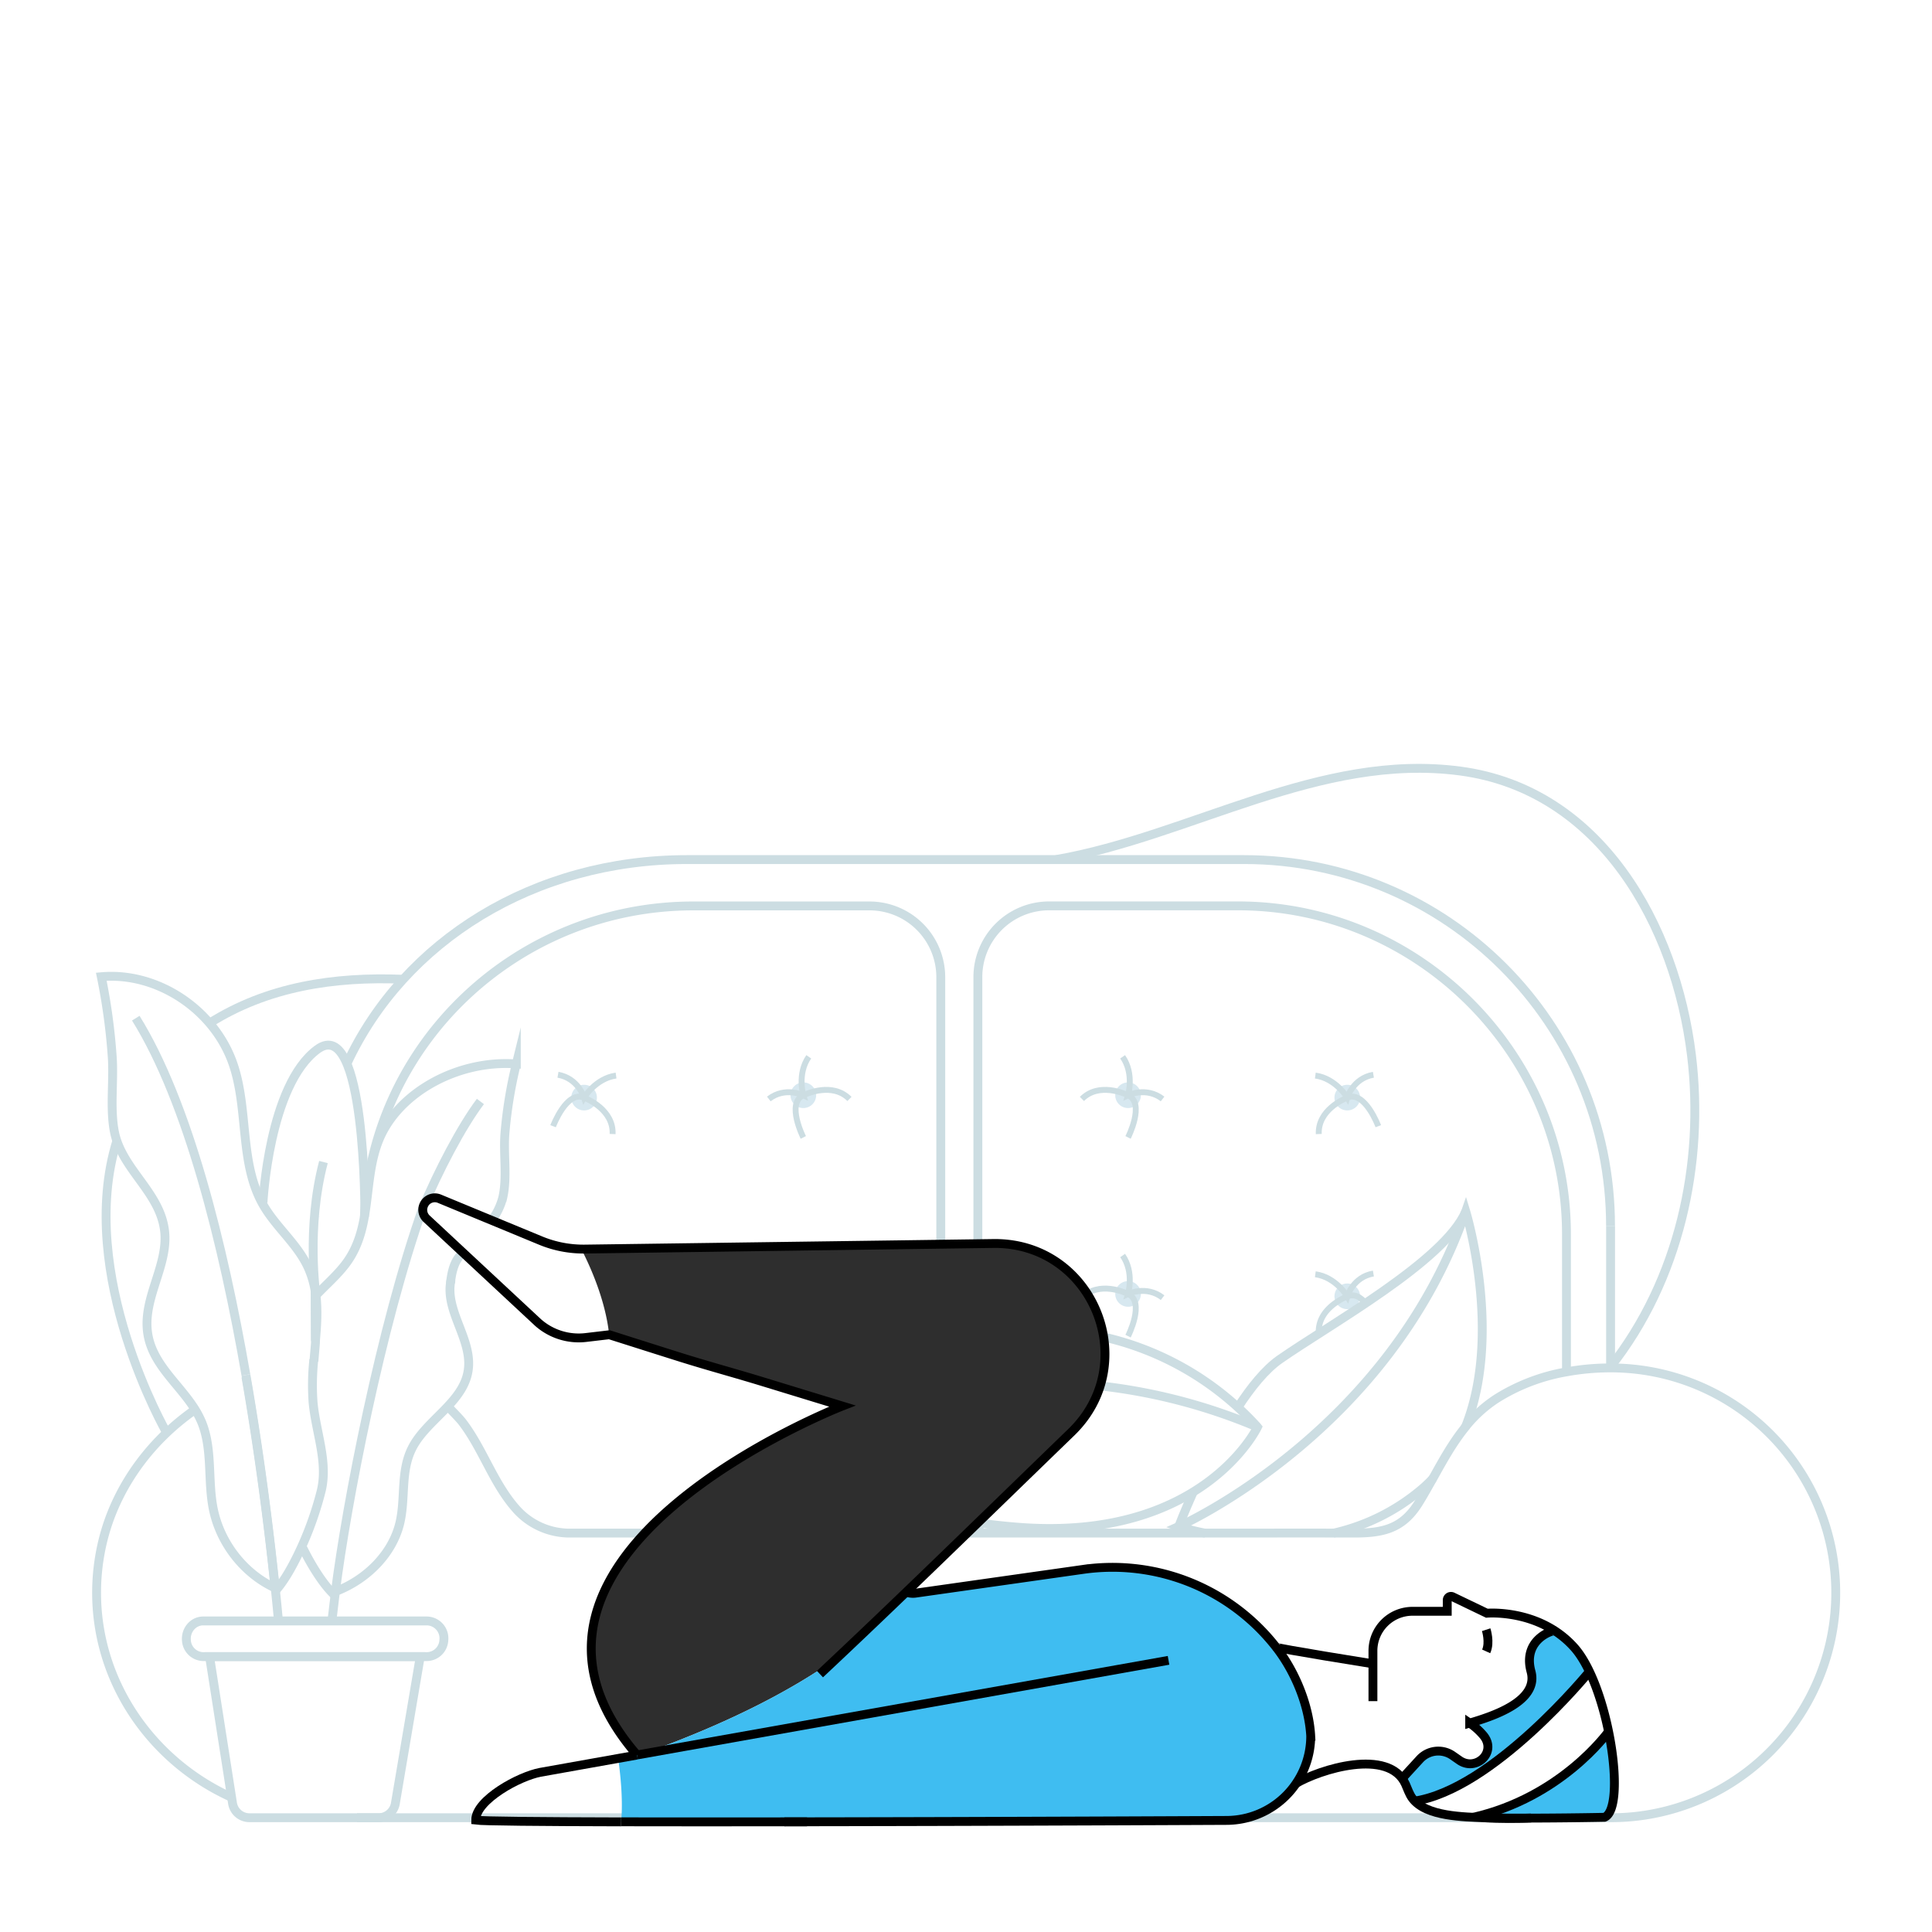 <svg id="Layer_2" data-name="Layer 2" xmlns="http://www.w3.org/2000/svg" viewBox="0 0 1000 1000"><defs><style>.cls-1,.cls-3,.cls-6{fill:none;stroke-miterlimit:10;}.cls-1,.cls-3{stroke:#ccdde2;}.cls-1,.cls-6{stroke-width:4.59px;}.cls-2{fill:#d7e8f0;}.cls-3{stroke-width:3.06px;}.cls-4{fill:#2e2e2e;}.cls-5{fill:#3fbdf1;}.cls-6{stroke:#000;}</style></defs><path class="cls-1" d="M239.73,648.7s-5.35,2.27-6.55,15.43"/><circle class="cls-2" cx="583.88" cy="669.74" r="6.64"/><path class="cls-3" d="M581.07,649.84c6.13,8.81,2.81,19.9,2.81,19.9s9.44-4.58,17.87,1.93"/><path class="cls-3" d="M583.88,691.58s9-17.74,0-21.84c-1.66-.76-15.06-6.88-23.87,1.93"/><circle class="cls-2" cx="697.35" cy="670.97" r="6.64"/><path class="cls-3" d="M680.81,659.56C691.44,661,697.35,671,697.35,671s3-10.05,13.52-11.83"/><path class="cls-3" d="M682.58,689.83c-.3-7.63,4.69-12.72,9-15.66a30.19,30.19,0,0,1,5.79-3.18,6.63,6.63,0,0,1,6.55.82,14.6,14.6,0,0,1,3,2.7"/><path class="cls-1" d="M507.34,793.58a35.56,35.56,0,0,1-1.2-9.25V505.64a36.87,36.87,0,0,1,36.76-36.76h97.9c93.52,0,170,76.52,170,170V710.1"/><circle class="cls-2" cx="583.88" cy="566.89" r="6.64"/><path class="cls-3" d="M581.07,547c6.13,8.81,2.81,19.9,2.81,19.9s9.44-4.58,17.87,1.92"/><path class="cls-3" d="M583.88,588.73s9-17.74,0-21.84c-1.66-.76-15.06-6.88-23.87,1.92"/><circle class="cls-2" cx="697.35" cy="568.12" r="6.64"/><path class="cls-3" d="M680.81,556.71c10.63,1.46,16.54,11.41,16.54,11.41s3-10,13.52-11.83"/><path class="cls-3" d="M713.41,582.92s-6.95-18.63-16.06-14.8c-1.68.71-15.27,6.42-14.76,18.86"/><circle class="cls-2" cx="415.8" cy="669.74" r="6.64"/><path class="cls-3" d="M418.62,649.84c-6.13,8.81-2.82,19.9-2.82,19.9s-9.44-4.58-17.86,1.93"/><path class="cls-3" d="M415.8,691.58s-9-17.74,0-21.84c1.67-.76,15.07-6.88,23.88,1.93"/><path class="cls-1" d="M188.61,629.91c3.95-90.06,79.25-161,170.26-161h91.31a36.87,36.87,0,0,1,36.76,36.76V784.33a35.56,35.56,0,0,1-1.2,9.25"/><circle class="cls-2" cx="415.8" cy="566.89" r="6.64"/><path class="cls-3" d="M418.62,547c-6.13,8.81-2.82,19.9-2.82,19.9s-9.44-4.58-17.86,1.92"/><path class="cls-3" d="M415.8,588.73s-9-17.74,0-21.84c1.67-.76,15.07-6.88,23.88,1.92"/><circle class="cls-2" cx="302.33" cy="568.12" r="6.64"/><path class="cls-3" d="M318.87,556.71c-10.62,1.46-16.54,11.41-16.54,11.41s-3-10-13.52-11.83"/><path class="cls-3" d="M286.28,582.92s7-18.63,16.05-14.8c1.69.71,15.27,6.42,14.76,18.86"/><path class="cls-1" d="M571.21,692a153.71,153.71,0,0,1,78.66,45.52c.34.37.7.74,1,1.13,0,0-28.12,59.28-123.69,51.86-7.54-.58-14.55-1.38-21.08-2.32"/><path class="cls-1" d="M650.91,738.68a292.87,292.87,0,0,0-81.48-21.35"/><path class="cls-1" d="M420.87,743.46l.09-.09"/><path class="cls-1" d="M156.27,800.28c4.78,9.87,10.6,19,15.68,24.14a16.71,16.71,0,0,0,1.66-.64h0c16.81-6.43,29.62-20,33.32-35.38,3.07-12.77.28-26.5,6.19-38.51,7.2-14.76,26.83-23.95,29.22-40.64,2.27-15.53-11.42-29.84-9.19-45.12.1-.52.28-1.6.28-1.6"/><path class="cls-1" d="M163.56,670.47c5.6-5.92,12.1-11.4,16.6-18,12.59-18.41,7.75-42,15.84-62.16,9.83-24.68,40.83-41.87,71.25-39.63a230.4,230.4,0,0,0-5.88,35.77c-.89,10.82,1.25,22.86-1.11,33.3a34.18,34.18,0,0,1-5.69,11.89"/><path class="cls-1" d="M171.8,839c.52-4.56,1.13-9.65,1.81-15.19h0v0C179.39,778.26,197,687,218.92,625.07"/><path class="cls-1" d="M248.65,570.12c-10,13.26-22,36.57-29.73,55"/><path class="cls-1" d="M217.52,857.44l-12.85,75.83a8.86,8.86,0,0,1-8.59,7.58H128.93a8.87,8.87,0,0,1-8.61-7.7l-11.85-75.71Z"/><path class="cls-1" d="M229.73,849h0a8.93,8.93,0,0,1-8.69,8.46H105.17a8.92,8.92,0,0,1-8.68-8.33h0C96,843.7,100,839,105.17,839H221A9,9,0,0,1,229.73,849Z"/><path class="cls-1" d="M163.28,694.1c0-6.86-.06-16.48-.12-26.52l.18,1.1c0,.3.06.55.1.76s.09.68.12,1C164.45,678.11,164,686.08,163.28,694.1Z"/><path class="cls-1" d="M127.29,711.69c7.2,41.26,12,80.37,15.07,109.23V821c.52.25,1.07.49,1.62.74,4-4.88,8.31-12.63,12.29-21.42a172.14,172.14,0,0,0,10-28.7c3.61-14.89-2.73-30.23-4.2-45.49a124.07,124.07,0,0,1,.37-22.45"/><path class="cls-1" d="M144.14,839c-.49-5.39-1.1-11.45-1.78-18"/><path class="cls-1" d="M70.28,527c27.05,43.52,45.22,117,57,184.68"/><path class="cls-1" d="M136.12,622.51s3-60.86,28.14-79.36,24.59,85.24,24.59,85.24"/><path class="cls-1" d="M163.55,670.47s-5.14-34.82,3.87-69"/><path class="cls-1" d="M179.56,550.54c29.53-63.56,96.85-105.62,176-105.62H644c104.73,0,189.61,84.89,189.61,189.62"/><line class="cls-1" x1="833.63" y1="634.52" x2="833.63" y2="708.05"/><path class="cls-1" d="M162.49,704.59c.24-3.19.55-6.37.79-9.56,0-6.86-.06-16.48-.12-26.52a48,48,0,0,0-3.83-12.81c-5.64-12.07-16.63-20.67-23.22-32.25-12.13-21.32-7.47-48.62-15.22-72-9.47-28.58-39.21-48.52-68.46-45.89A315.74,315.74,0,0,1,58.09,547c.86,12.5-1.22,26.43,1.08,38.57,3.7,19.51,23.55,31.33,26,51.36,2.15,17.68-11,34.25-8.85,52.23C78.22,705,91.18,715,99.63,727.5a48.13,48.13,0,0,1,4.81,8.76c5.64,13.91,3,29.84,5.91,44.57,3.55,17.86,15.87,33.61,32,41.08v-.06c-3-28.86-7.87-68-15.07-109.23"/><path class="cls-1" d="M231.76,728c1.9,1.93,5.77,5.8,7.49,8,10.81,14.12,16.05,31.73,28,45.15a37,37,0,0,0,27.47,12.38H646c14.67,0,29.38-.1,44.08,0,3.09,0,6.19,0,9.25,0,15.47.09,26.22-1.57,34.92-15.57,2.63-4.19,5-8.54,7.47-12.83l0,0c5.12-9.22,10.17-18.38,16.7-26.41,0,0,0,0,0-.06a68.51,68.51,0,0,1,16.36-14.85,100,100,0,0,1,36-13.73,126.15,126.15,0,0,1,22.79-2.05A116.42,116.42,0,0,1,850.91,939.6a114.78,114.78,0,0,1-17.28,1.25H184.77"/><path class="cls-1" d="M119.2,930h0C78.43,911.29,49.52,870.4,50,823.23a113.08,113.08,0,0,1,4.62-30.85c7.51-25.15,23.89-46.71,45-61.81"/><path class="cls-1" d="M623.89,793.58a122.6,122.6,0,0,1-13.78-3.47S719,741.87,758.67,627c0,0,19.33,63.32-.18,111.65,0,0,0,0,0,.06"/><path class="cls-1" d="M741.76,765.15l0,0A65.72,65.72,0,0,1,736.8,770a106.92,106.92,0,0,1-46.71,23.59"/><path class="cls-1" d="M640.71,728.45c6.8-10.44,14.21-19.6,21.63-24.81,26.31-18.35,85.37-50.94,96.33-76.61"/><path class="cls-1" d="M610.11,790.11s2.79-7.32,7.47-17.79v0"/><path class="cls-1" d="M108.45,529.59c29.78-18.81,64.21-24.2,100.26-22.73"/><path class="cls-1" d="M86.27,741.59s-47.2-82-25.79-151.1"/><path class="cls-1" d="M833.51,707.56c35.45-44.82,48.86-105.2,42-161.37-8.22-67.11-46.88-137.4-119.65-147.1s-139.51,33.62-209.24,45.83"/><path class="cls-4" d="M514.9,643.62l-214,2.91c4.44,8.61,12.47,26.19,14.4,44.33L436,727.77s-196.44,76.49-106.23,180.6l2.45-.43.55-.09-.06-.06c47.42-16.91,79.55-34.64,100.78-49.81,11.83-11.15,23.22-22,34.95-33.26a8.23,8.23,0,0,0,.49-.77l0,0c.07,0,.13,0,.19,0,24.56-23.61,50.69-49.07,85.4-82.7C591.21,705.77,566,643.62,514.9,643.62ZM466.93,823c.31.12,1.14.58,1.63.86A8.18,8.18,0,0,1,466.93,823Z"/><path class="cls-5" d="M678.47,898.51a43.72,43.72,0,0,1-43.53,43.74c-72.29.34-222.24.92-313.43.71,1-10.94-.3-23.77-1.37-31.46a46.32,46.32,0,0,0,7.41-1.93c1.56-.55,3.09-1.07,4.62-1.63l.55-.09-.06-.06c93.89-33.45,127.78-70.21,136.23-83.84.28.22-2.33-1.22-2-1a10.11,10.11,0,0,0,7.11,1.62l87-12.34a107.5,107.5,0,0,1,99.56,40.34C670.41,865.15,677.55,882.52,678.47,898.51Z"/><path class="cls-5" d="M320,910.12l12.22-2.18c-1.53.56-3.06,1.08-4.62,1.63a46.32,46.32,0,0,1-7.41,1.93C320.07,911,320,910.55,320,910.12Z"/><path class="cls-5" d="M822.75,865.15s-49.41,60.65-90.49,67.09a13.44,13.44,0,0,1-1.19-1.41c-1.66-2.21-2.45-4.87-3.58-7.35a18,18,0,0,0-1.72-3l9.13-9.92a13,13,0,0,1,17.15-1.84L755.3,911c8.73,6.19,19.85-4.23,12.43-12.93a36.1,36.1,0,0,0-7-6.28c10.87-3.21,36-11,31.76-26.68-4.53-16.6,11.4-21.56,12.32-21a49.5,49.5,0,0,1,10,8.55A54.94,54.94,0,0,1,822.75,865.15Z"/><path class="cls-5" d="M831.05,939.59s-33.72,1.74-61.54,1.34h-.09c-.25,0-.49,0-.73,0-1.81-.09-3.86-.15-6.07-.27,45.43-10.39,69.29-43.44,70.24-44.72C837.33,916.83,837.48,937,831.05,939.59Z"/><line class="cls-6" x1="406" y1="942.99" x2="417.73" y2="942.99"/><path class="cls-6" d="M710.63,880.5v-26A20.47,20.47,0,0,1,731.09,834h18v-5.82a1.93,1.93,0,0,1,2.73-1.72L769.6,835s27.17-2.45,45.18,17.68S842.1,936,830.46,940.63c0,0-33.2.7-61.05.3"/><path class="cls-6" d="M660.56,852.56c.57.72,50.06,8.63,50.06,8.63"/><path class="cls-6" d="M769.24,843.53s2.11,6.56,0,11.22"/><path class="cls-6" d="M822.73,865.15s-50,61.41-91.26,67.22"/><path class="cls-6" d="M762.61,940.63c45.43-10.39,69.29-43.44,70.24-44.72v0"/><line class="cls-6" x1="773.85" y1="886.93" x2="773.82" y2="886.93"/><path class="cls-6" d="M670.48,923.3c12.68-7.59,48.41-18.69,57,.16,1.13,2.49,1.94,5.18,3.58,7.37,7.17,9.6,26.85,9.53,37.61,10.08,7.92.4,15.88.45,23.79.09"/><path class="cls-6" d="M804.77,844.17c-.91-.6-16.84,4.37-12.32,21,4.28,15.68-20.87,23.46-31.74,26.69a35.44,35.44,0,0,1,7,6.28c7.41,8.7-3.71,19.11-12.42,12.92L752,908.77a13,13,0,0,0-17.15,1.84l-10.23,11.15"/><line class="cls-6" x1="604.83" y1="859.39" x2="329.73" y2="908.37"/><path class="cls-6" d="M468.89,824a9.71,9.71,0,0,0,5.09.61l87-12.34a107.49,107.49,0,0,1,99.56,40.34c9.83,12.59,17,30,17.89,46A43.72,43.72,0,0,1,635,942.25c-72.29.34-222.24.92-313.43.71"/><path class="cls-6" d="M321.52,943c-42-.1-71.55-.37-75.29-.89,0-5.33,5.73-11,12.77-15.65s15.38-8.12,20.62-9.1l40.34-7.2,9.77-1.75"/><path class="cls-6" d="M329.73,908.37C239.52,804.26,436,727.77,436,727.77l-41.48-12.69c-14.19-4.34-28.53-8.21-42.7-12.67-7.17-2.25-36.44-11.55-36.44-11.55l-12.11,1.43a31.74,31.74,0,0,1-24.72-7.71L220.8,630.8a6.28,6.28,0,0,1-1.88-5.73h0a6.25,6.25,0,0,1,8.53-4.61l52.37,21.66a58.11,58.11,0,0,0,23,4.4l212.09-2.9c51.13,0,76.31,62.15,39.61,97.69-55.81,54.06-89.4,87-130.11,125.2"/><path class="cls-1" d="M163.16,671.57a1.3,1.3,0,0,0,0-.15,1.16,1.16,0,0,0,0-.16v-.12"/><path class="cls-1" d="M163.1,630v-.06"/><path class="cls-1" d="M163.41,707.56l-.92.09"/></svg>